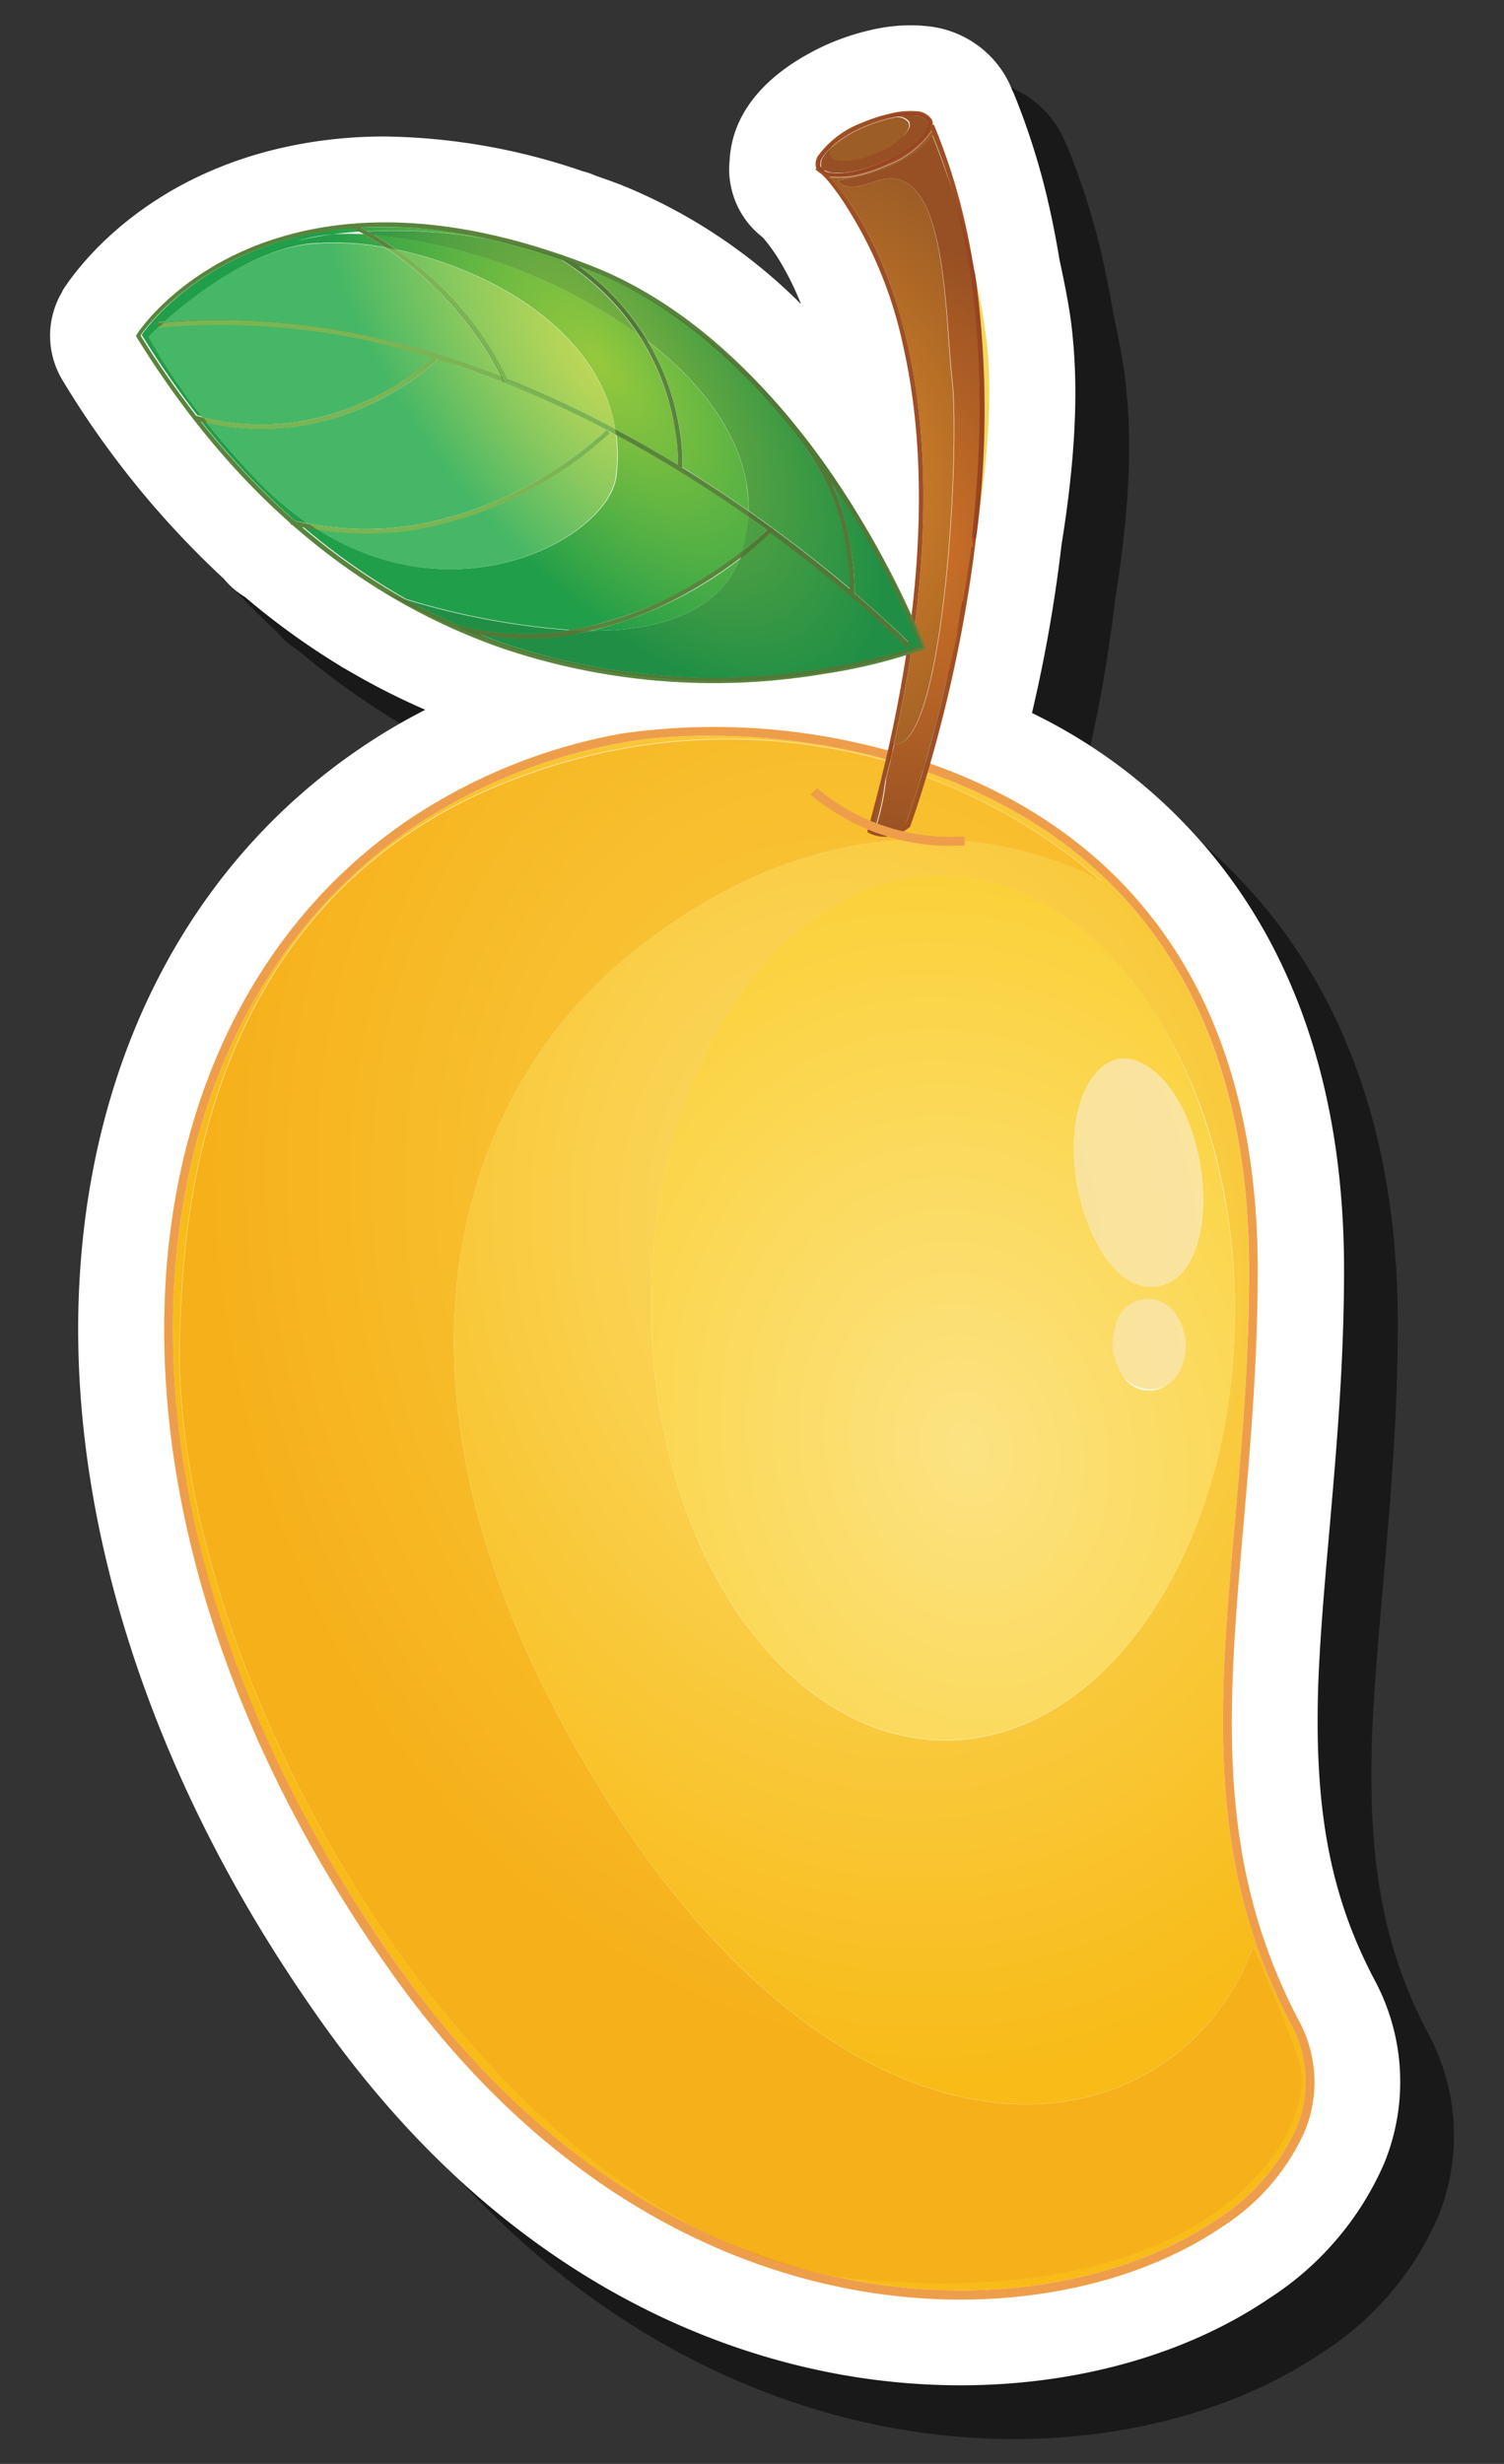 <svg id="Layer_1" data-name="Layer 1" xmlns="http://www.w3.org/2000/svg" xmlns:xlink="http://www.w3.org/1999/xlink" width="139.91" height="229.11" viewBox="0 0 139.91 229.11">
  <rect x="0" y="0" width="139.91" height="229.11" fill="#333333" stroke="none"/>
  <defs>
    <style>
      .cls-1 {
        opacity: 0.5;
      }

      .cls-2 {
        fill: #fff;
      }

      .cls-3 {
        fill: url(#radial-gradient);
      }

      .cls-4 {
        fill: #ee9e4a;
      }

      .cls-5 {
        fill: url(#radial-gradient-2);
      }

      .cls-6 {
        fill: #ec942c;
      }

      .cls-7 {
        fill: url(#radial-gradient-3);
      }

      .cls-8 {
        fill: url(#radial-gradient-4);
      }

      .cls-9 {
        fill: #9e4f24;
      }

      .cls-10 {
        fill: url(#radial-gradient-5);
      }

      .cls-11 {
        fill: url(#radial-gradient-6);
      }

      .cls-12 {
        fill: #984421;
      }

      .cls-13 {
        fill: url(#radial-gradient-7);
      }

      .cls-14 {
        fill: #f6d85b;
      }

      .cls-15 {
        fill: url(#radial-gradient-8);
      }

      .cls-16 {
        fill: #59843c;
      }

      .cls-17 {
        fill: #e6e41b;
      }

      .cls-18 {
        fill: url(#radial-gradient-9);
      }

      .cls-19 {
        fill: #517837;
      }

      .cls-20 {
        fill: url(#radial-gradient-10);
      }

      .cls-21 {
        fill: url(#radial-gradient-11);
      }

      .cls-22 {
        fill: #7bb553;
      }

      .cls-23 {
        fill: url(#radial-gradient-12);
      }

      .cls-24 {
        fill: url(#radial-gradient-13);
      }
    </style>
    <radialGradient id="radial-gradient" cx="1222.04" cy="3090.59" r="0.83" gradientTransform="matrix(20.95, 91.57, -72.74, 16.64, 199288.13, -163214.1)" gradientUnits="userSpaceOnUse">
      <stop offset="0" stop-color="#fbde70"/>
      <stop offset="1" stop-color="#f8bb18"/>
    </radialGradient>
    <radialGradient id="radial-gradient-2" cx="1222.03" cy="3090.59" r="0.83" gradientTransform="matrix(20.95, 91.57, -72.74, 16.64, 199288.16, -163213.94)" gradientUnits="userSpaceOnUse">
      <stop offset="0" stop-color="#fad047"/>
      <stop offset="1" stop-color="#f6b019"/>
    </radialGradient>
    <radialGradient id="radial-gradient-3" cx="1222.03" cy="3090.6" r="0.83" gradientTransform="matrix(20.95, 91.55, -72.72, 16.64, 199236.45, -163170.47)" gradientUnits="userSpaceOnUse">
      <stop offset="0" stop-color="#fce383"/>
      <stop offset="1" stop-color="#fac919"/>
    </radialGradient>
    <radialGradient id="radial-gradient-4" cx="962.41" cy="2947.39" r="0.83" gradientTransform="matrix(23.5, -2.74, 4.22, 35, -34976.65, -100477.86)" gradientUnits="userSpaceOnUse">
      <stop offset="0" stop-color="#db8727"/>
      <stop offset="1" stop-color="#9d5d26"/>
    </radialGradient>
    <radialGradient id="radial-gradient-5" cx="449.29" cy="1283.77" r="0.83" gradientTransform="matrix(6.22, -2.23, 1.2, 2.43, -4248.03, -2096.37)" xlink:href="#radial-gradient-4"/>
    <radialGradient id="radial-gradient-6" cx="449.29" cy="1283.76" r="0.83" gradientTransform="matrix(6.22, -2.23, 1.2, 2.43, -4248.03, -2096.37)" gradientUnits="userSpaceOnUse">
      <stop offset="0" stop-color="#d27528"/>
      <stop offset="1" stop-color="#975023"/>
    </radialGradient>
    <radialGradient id="radial-gradient-7" cx="961.48" cy="2947.09" r="0.83" gradientTransform="matrix(23.42, -2.73, 4.21, 34.89, -34841.44, -100148)" xlink:href="#radial-gradient-6"/>
    <radialGradient id="radial-gradient-8" cx="1322.09" cy="2894.29" r="0.83" gradientTransform="matrix(-27.34, -34.81, 16.51, -12.97, -11583.11, 83594.7)" gradientUnits="userSpaceOnUse">
      <stop offset="0" stop-color="#97c93d"/>
      <stop offset="1" stop-color="#219e49"/>
    </radialGradient>
    <radialGradient id="radial-gradient-9" cx="1322.09" cy="2894.29" r="0.83" gradientTransform="matrix(-27.34, -34.81, 16.51, -12.97, -11583.11, 83594.7)" gradientUnits="userSpaceOnUse">
      <stop offset="0" stop-color="#89b53f"/>
      <stop offset="1" stop-color="#208f45"/>
    </radialGradient>
    <radialGradient id="radial-gradient-10" cx="1322.09" cy="2894.29" r="0.83" xlink:href="#radial-gradient-9"/>
    <radialGradient id="radial-gradient-11" cx="1322.09" cy="2894.29" r="0.83" gradientTransform="matrix(-27.34, -34.81, 16.51, -12.97, -11583.11, 83594.7)" gradientUnits="userSpaceOnUse">
      <stop offset="0" stop-color="#c0d857"/>
      <stop offset="0.17" stop-color="#b1d459"/>
      <stop offset="0.51" stop-color="#8ac95e"/>
      <stop offset="0.97" stop-color="#4ab865"/>
      <stop offset="1" stop-color="#46b766"/>
    </radialGradient>
    <radialGradient id="radial-gradient-12" cx="1222.03" cy="3090.59" r="0.83" gradientTransform="matrix(20.95, 91.57, -72.74, 16.64, 199288.16, -163213.94)" gradientUnits="userSpaceOnUse">
      <stop offset="0.01" stop-color="#f8e299"/>
      <stop offset="0.98" stop-color="#fbe5a3"/>
    </radialGradient>
    <radialGradient id="radial-gradient-13" cx="1225.31" cy="3089.17" r="0.83" gradientTransform="matrix(25.04, 102.09, -78.91, 16.72, 213161.12, -176613.35)" xlink:href="#radial-gradient-12"/>
  </defs>
  <g>
    <path class="cls-1" d="M94.36,226.8a63.41,63.41,0,0,1-12.61-1.28C69.06,222.94,50.64,215.21,34.9,193c-.61-.86-1.2-1.72-1.78-2.57-14.48-21.32-21.84-44.79-20.74-66.08S22.74,85.3,38.48,74.6A56.08,56.08,0,0,1,44.56,71a66.5,66.5,0,0,1-7.33-3.74l-.36-.2-.46-.29a68.79,68.79,0,0,1-8.6-6.24,8,8,0,0,1-2-1.72A85.21,85.21,0,0,1,10.9,40.5l-.1-.17a8,8,0,0,1,0-8.23l.06-.11h0c1.47-2.29,8.18-11.37,23-13.76a43.61,43.61,0,0,1,6.93-.55,58.86,58.86,0,0,1,18.44,3.23,7.28,7.28,0,0,1,1.19.41c.78.27,1.57.55,2.38.86A50.3,50.3,0,0,1,79.51,33.27a26.5,26.5,0,0,0-2.18-4.34A17.71,17.71,0,0,0,76,27.12L75.86,27l-.17-.14a8,8,0,0,1-2.81-7,9.64,9.64,0,0,1,1.23-4.22c1.81-3.27,5.23-5.32,7.78-6.48l.16-.07a22.45,22.45,0,0,1,4-1.31,16.47,16.47,0,0,1,3.65-.43q.66,0,1.26.06a9.5,9.5,0,0,1,7.59,4.69l.22.41c.09.18.19.39.3.64,0,.07.23.51.25.57a65.55,65.55,0,0,1,3.26,10.39c.38,1.65.7,3.38,1,5.14.56,2.57,1,4.89,1.17,6.72.59,5.39.27,11.82-1,19.68A138.16,138.16,0,0,1,101,71.3a49.61,49.61,0,0,1,19.44,16.76c6.37,9.38,9.6,21.18,9.59,35.05,0,8.85-.74,17-1.37,24.28-.42,4.73-.81,9.21-1,13.47-.48,12.09,1,20.27,5.2,28.23a20,20,0,0,1,.9,17.08,28.4,28.4,0,0,1-10.7,12.55c-7.68,5.21-17.88,8.08-28.72,8.08Z"/>
    <path class="cls-2" d="M89.36,221.8a63.41,63.41,0,0,1-12.61-1.28C64.06,217.94,45.64,210.21,29.9,188c-.61-.86-1.2-1.72-1.78-2.57C13.64,164.15,6.28,140.68,7.38,119.39S17.74,80.3,33.48,69.6A56.08,56.08,0,0,1,39.56,66a66.5,66.5,0,0,1-7.33-3.74l-.36-.2-.46-.29a68.79,68.79,0,0,1-8.6-6.24,8,8,0,0,1-2-1.72A85.21,85.21,0,0,1,5.9,35.5l-.1-.17a8,8,0,0,1,0-8.23L5.83,27h0c1.47-2.29,8.18-11.37,23-13.76a43.61,43.61,0,0,1,6.93-.55,58.86,58.86,0,0,1,18.44,3.23,7.28,7.28,0,0,1,1.19.41c.78.27,1.57.55,2.38.86A50.3,50.3,0,0,1,74.51,28.27a26.5,26.5,0,0,0-2.18-4.34A17.71,17.71,0,0,0,71,22.12L70.86,22l-.17-.14a8,8,0,0,1-2.81-7,9.64,9.64,0,0,1,1.23-4.22c1.81-3.27,5.23-5.32,7.78-6.48l.16-.07a22.45,22.45,0,0,1,4-1.31,16.47,16.47,0,0,1,3.65-.43q.66,0,1.26.06a9.5,9.5,0,0,1,7.59,4.69l.22.41c.09.18.19.39.3.64,0,.07.23.51.25.57a65.55,65.55,0,0,1,3.26,10.39c.38,1.65.7,3.38,1,5.14.56,2.57,1,4.89,1.17,6.72.59,5.39.27,11.82-1,19.68A138.16,138.16,0,0,1,96,66.3a49.61,49.61,0,0,1,19.44,16.76c6.37,9.38,9.6,21.18,9.59,35.05,0,8.85-.74,17-1.37,24.28-.42,4.73-.81,9.21-1,13.47-.48,12.09,1,20.27,5.2,28.23a20,20,0,0,1,.9,17.08,28.4,28.4,0,0,1-10.7,12.55c-7.68,5.21-17.88,8.08-28.72,8.08Z"/>
    <g>
      <path class="cls-3" d="M82.4,70.57c-.28-.07-.82-.21-1.11-.27-9.72-2.45-18.91-2.11-23.49-1.22a51.45,51.45,0,0,0-19.36,7.84C25,86.05,17.14,101.47,16.19,119.84s5,39.74,19.23,60.65c.54.81,1.1,1.63,1.68,2.44C46,195.5,56.28,203.45,66.47,208c-11.64-5.52-22.4-16.12-30.93-28.68-12-17.68-19.52-39.18-18.8-55.79.32-7.3.62-40.06,31.82-51.38a54.9,54.9,0,0,1,34.06-1.38C82.68,70.64,82.34,70.7,82.4,70.57ZM68.63,150c-4.88-7.21-7.95-17.13-8.06-28.09-.2-22.2,11.78-40.28,26.78-40.42,7.57-.09,14.46,4.46,19.46,11.8s8,17.13,8.06,28.1c.2,22.2-11.79,40.28-26.78,40.44C80.52,161.87,73.63,157.32,68.63,150Zm39.5-62c-5.73-8.46-13.84-13.45-22-16.28a4.41,4.41,0,0,0-.25.43,52.81,52.81,0,0,1,16.6,9.79S81.84,69.5,58.21,89.06c-14.67,12.11-25.52,38.58-3.36,75.65,1.12,1.88,2.25,3.64,3.4,5.34,23.61,34.81,51.42,29.68,58.34,10.94,0,0,2.28,5,4.25,10.55s-6.65,23.42-40.5,20.39a40,40,0,0,1-5.06-.81c1.08.27,2.16.54,3.23.74,13.9,2.85,26.68-.06,34.61-5.44a19.74,19.74,0,0,0,7.46-8.55,11.18,11.18,0,0,0-.51-9.67c-5.71-10.83-6.67-21.39-6.21-32.69s2.33-23.42,2.34-37.41C116.21,105,113,95.23,108.13,88Z"/>
      <path class="cls-4" d="M57.73,68.67l.07.41c4.58-.89,13.77-1.23,23.49,1.22s20,7.59,26.84,17.7c4.91,7.23,8.08,17,8.07,30.1,0,14-1.89,26.09-2.34,37.41s.5,21.86,6.21,32.69a11.18,11.18,0,0,1,.51,9.67,19.74,19.74,0,0,1-7.46,8.55c-7.93,5.38-20.71,8.29-34.61,5.44S49.57,200.49,37.1,182.93c-.58-.81-1.14-1.63-1.68-2.44-14.2-20.91-20.17-42.27-19.23-60.65S25,86.05,38.44,76.92A51.45,51.45,0,0,1,57.8,69.08l-.07-.41-.07-.43a52.13,52.13,0,0,0-19.68,8c-13.7,9.31-21.66,25-22.61,43.58S20.44,159.92,34.73,181c.55.81,1.12,1.62,1.69,2.44,12.58,17.72,27.8,26.4,41.92,29.27s27.09-.05,35.25-5.58a20.52,20.52,0,0,0,7.77-8.91,12,12,0,0,0-.56-10.38c-5.6-10.67-6.56-21-6.11-32.28S117,132.18,117,118.1c0-13.27-3.21-23.19-8.22-30.56-7-10.33-17.47-15.59-27.33-18.06a60.75,60.75,0,0,0-23.83-1.24Z"/>
      <path class="cls-5" d="M102.44,81.94a52.81,52.81,0,0,0-16.6-9.79c-1,1.67-1.93,3.43-2.89,5.29l-.07.14-.15,0A3.24,3.24,0,0,1,81,76.24h0a5.17,5.17,0,0,0,.88-2.73v-.05l0,0s-.31-.46.76-2.65a54.9,54.9,0,0,0-34.06,1.38c-31.2,11.32-31.5,44.08-31.82,51.38-.72,16.61,6.82,38.11,18.8,55.79,8.53,12.56,19.29,23.16,30.93,28.68a58.82,58.82,0,0,0,8.81,3.12,40,40,0,0,0,5.06.81c33.85,3,42.46-14.8,40.5-20.39S116.59,181,116.59,181c-6.92,18.74-34.73,23.87-58.34-10.94-1.15-1.7-2.28-3.46-3.4-5.34-22.16-37.07-11.31-63.54,3.36-75.65C81.84,69.5,102.44,81.94,102.44,81.94Z"/>
      <path class="cls-6" d="M75.28,211.12A58.82,58.82,0,0,1,66.47,208,43.94,43.94,0,0,0,75.28,211.12Z"/>
      <path class="cls-7" d="M104.52,128a4.52,4.52,0,0,1-.46-3.84,3.29,3.29,0,0,1,3.07-2.44,3,3,0,0,1,2.25,1.38,3.8,3.8,0,0,1,.57,1.36c.52,2.3-.79,4.94-3.17,4.83A2.76,2.76,0,0,1,104.52,128Zm-1.81-11.25a18.71,18.71,0,0,1-2.79-10.13c0-4.59,1.88-7.73,4.14-8.14,1.63-.27,3.53.86,5.07,3.1a14.56,14.56,0,0,1,1.58,3.16c2.26,6.18,1.39,14.11-3,14.86C105.82,119.93,104.06,118.74,102.71,116.75Zm4.1-23.49c-5-7.34-11.89-11.89-19.46-11.8-15,.14-27,18.22-26.78,40.42.11,11,3.18,20.88,8.06,28.09s11.89,11.9,19.46,11.83c15-.16,27-18.24,26.78-40.44C114.77,110.39,111.69,100.47,106.81,93.26Z"/>
      <g>
        <path class="cls-8" d="M84.12,76.53a2.43,2.43,0,0,1-1.22.71,3,3,0,0,1-1.54-.1,22.43,22.43,0,0,0,1-4.7c-.39,1.54-.79,3.1-1.25,4.7a3,3,0,0,0,1.73.16v0a3.53,3.53,0,0,0,1.44-.72c.06-.16.2-.59.44-1.27a130.26,130.26,0,0,0,4.08-15.64C86.65,69.12,84.12,76.53,84.12,76.53Zm2.44-64.17a8.94,8.94,0,0,1-4.09,3.05,14.07,14.07,0,0,1-2.6.89,7.84,7.84,0,0,1-2.41.2l-.24,0c1.63,1.78,5.2,6.57,7.21,15.52,1.89,8.41,2.42,20.46-1.27,37.17a.77.77,0,0,0,.4,0c4.31-1,5.71-27.55,5-33.77S88.15,15.3,82,16.7a4.65,4.65,0,0,0-.7.21c-.41.15-.77.24-1.09.33-1.9.44-2.26-.45-2.26-.45.53-.09,1-.2,1.49-.29,5.8-1.31,7.32-3.89,7.32-3.89.71,1.7,1.37,3.57,2,5.49a54.12,54.12,0,0,0-2-6Z"/>
        <path class="cls-9" d="M76.24,15.77l.13-.15S81.76,20.18,84.43,32C86.61,41.72,87,56.3,81.1,77.33l-.19-.07.1-.18,0,0a2.87,2.87,0,0,0,1.85.18,3.25,3.25,0,0,0,1.48-.77l.13.16-.19-.07s.17-.45.46-1.31c2-6,9.79-31.55,4.65-54.36a58.1,58.1,0,0,0-2.84-9l.19-.09.07.2L76.32,16l-.08-.21.13-.15-.13.15-.07-.2,10.7-4,.08.18a56.58,56.58,0,0,1,2.86,9.11c5.9,26.24-5.12,55.9-5.12,55.9l0,.07,0,0a4.05,4.05,0,0,1-1.67.88,3.23,3.23,0,0,1-2.18-.27l-.13-.07,0-.16C86.57,56.26,86.2,41.72,84,32.1a39,39,0,0,0-5-12.48A23.49,23.49,0,0,0,77,16.79c-.27-.29-.48-.52-.63-.65L76.16,16l-.06-.05-.27-.22.34-.14Z"/>
        <path class="cls-10" d="M82.88,11l.42-.09a1.33,1.33,0,0,1,1.19.45c.42.7-.88,2-2.91,2.9a8.54,8.54,0,0,1-1.83.61c-1.26.29-2.29.2-2.58-.28a.77.77,0,0,1,.09-.81,10.82,10.82,0,0,1,3.09-1.94h0A13.62,13.62,0,0,1,82.88,11Z"/>
        <path class="cls-9" d="M86.47,11.14l.18-.09a1.53,1.53,0,0,1,.11.27,1.59,1.59,0,0,1-.2,1,8.94,8.94,0,0,1-4.09,3.05,14.07,14.07,0,0,1-2.6.89,7.84,7.84,0,0,1-2.41.2A1.81,1.81,0,0,1,76,15.8a1.21,1.21,0,0,1-.11-.3,1.41,1.41,0,0,1,.2-1,9,9,0,0,1,4.08-3.08h0a15.48,15.48,0,0,1,2.61-.85,7.57,7.57,0,0,1,2.4-.23,1.78,1.78,0,0,1,1.46.72l-.18.09-.18.11a1.44,1.44,0,0,0-1.15-.49,7,7,0,0,0-2.26.2,13.62,13.62,0,0,0-2.53.84h0a10.68,10.68,0,0,0-3.09,1.94,4,4,0,0,0-.8.95,1.06,1.06,0,0,0-.15.72l0,.16a1.46,1.46,0,0,0,1.14.52,7.14,7.14,0,0,0,2.28-.2A14.47,14.47,0,0,0,82.3,15a11.67,11.67,0,0,0,3.1-1.92,3.62,3.62,0,0,0,.78-.95,1.07,1.07,0,0,0,.17-.75l-.06-.16Z"/>
        <path class="cls-11" d="M83.3,10.87a6.05,6.05,0,0,1,1.84-.11,1.44,1.44,0,0,1,1.15.49l.18-.11-.18.11.06.16a1.07,1.07,0,0,1-.17.75,3.62,3.62,0,0,1-.78.95A11.67,11.67,0,0,1,82.3,15a14.47,14.47,0,0,1-2.52.86h0a7,7,0,0,1-2.26.2,1.46,1.46,0,0,1-1.14-.52l0-.16a1.06,1.06,0,0,1,.15-.72,4,4,0,0,1,.8-.95h0a.77.77,0,0,0-.09.81c.29.48,1.32.57,2.58.28a8.54,8.54,0,0,0,1.83-.61c2-.88,3.33-2.2,2.91-2.9A1.33,1.33,0,0,0,83.3,10.87Z"/>
        <path class="cls-12" d="M82.85,10.76c1.77-.41,3.22-.3,3.62.38.58,1-1.25,2.83-4.08,4.09a14.36,14.36,0,0,1-2.57.86c-1.78.41-3.23.27-3.63-.41s.4-1.83,1.92-2.87a3.53,3.53,0,0,0-.85.93h0a4,4,0,0,0-.8.95,1.06,1.06,0,0,0-.15.72l0,.16a1.46,1.46,0,0,0,1.14.52,7,7,0,0,0,2.26-.2h0A14.47,14.47,0,0,0,82.3,15a11.67,11.67,0,0,0,3.1-1.92,3.62,3.62,0,0,0,.78-.95,1.07,1.07,0,0,0,.17-.75l-.06-.16.18-.11-.18.11a1.44,1.44,0,0,0-1.15-.49,6.05,6.05,0,0,0-1.84.11,5.72,5.72,0,0,0-1.4.16,1.41,1.41,0,0,0-.32.09A9.39,9.39,0,0,1,82.85,10.76Z"/>
        <path class="cls-13" d="M86.72,12.61c.71,1.7,1.37,3.57,2,5.49.26.95.5,1.88.72,2.83,2.2,9.79,2,20.1,1,29.11a3.46,3.46,0,0,0,.11.82h-.22v.2s-.14,1.17-.72,4.75c-.21,1.33-.45,2.62-.7,3.84-2.19,9.47-4.72,16.88-4.72,16.88a2.43,2.43,0,0,1-1.22.71,3,3,0,0,1-1.54-.1,22.43,22.43,0,0,0,1-4.7c.27-1.1.53-2.21.77-3.27a.77.77,0,0,0,.4,0c4.31-1,5.71-27.55,5-33.77S88.15,15.3,82,16.7a4.65,4.65,0,0,0-.7.21c-.41.15-.77.24-1.09.33-1.9.44-2.26-.45-2.26-.45.53-.09,1-.2,1.49-.29C85.2,15.19,86.72,12.61,86.72,12.61Z"/>
        <path class="cls-14" d="M90.69,25.61a60.65,60.65,0,0,1,1.11,6.21c.58,5.25,0,11.55-1,17.79A91.53,91.53,0,0,0,90.69,25.61Z"/>
        <path class="cls-12" d="M82.39,72.44c.27-1.1.53-2.21.77-3.27a2.8,2.8,0,0,1-.31-.09S82.66,70.66,82.39,72.44Zm6.45-12.79c.26-1.11.52-2.26.77-3.44,0-.13,0-.27-.07-.4C89.31,57.14,89.09,58.43,88.84,59.65Zm.57-38.72c2.2,9.79,2,20.1,1,29.11a1.75,1.75,0,0,1,.39,0c0-.16.06-.32.07-.46a91.53,91.53,0,0,0-.14-24c-.52-2.38-1.21-5-2-7.51C89,19.05,89.19,20,89.41,20.93Z"/>
        <g>
          <path class="cls-15" d="M28.62,48.66a30.76,30.76,0,0,1-4.77-4.09c-1.77-1.85-3.31-3.64-4.6-5.24l-.52-.14a71.12,71.12,0,0,0,8.7,9.23C27.82,48.51,28.23,48.6,28.62,48.66ZM35.85,23c-.64-.41-1.32-.84-2-1.22a25.18,25.18,0,0,0-2.9,0,32.6,32.6,0,0,0-3.24.61,17.45,17.45,0,0,1,3.24-.61c.73-.09,1.58-.18,2.53-.25-.21-.13-.43-.24-.65-.36h0c-.92.09-1.8.18-2.65.32-11.22,1.83-16.36,8.7-17,9.65a89.27,89.27,0,0,0,5.16,7.46l.54.14a53.61,53.61,0,0,1-5-7.46s.32-.34.93-.91h-.07l0-.4.62-.07c2.51-2.26,7.93-6.58,13.34-7.24A26.34,26.34,0,0,1,35.85,23Zm9.78-.75a43.82,43.82,0,0,0-12.05-1.08l.64.34A48.18,48.18,0,0,1,45.63,22.26ZM62.8,40a22.91,22.91,0,0,0-3.45-8.91,51,51,0,0,0-24.61-9.27c.75.46,1.47.91,2.13,1.38,8.93,1.86,18.88,7.64,20.36,16.68,2,1.09,4,2.22,5.83,3.35v-.05c0-.15,0-.4,0-.7A19.89,19.89,0,0,0,62.8,40Zm6,12A37.5,37.5,0,0,1,55,58.66C61,58.66,66.7,57.12,68.79,52Zm.81-4c-1.93-1.35-4-2.76-6.27-4.13-1.91-1.18-3.92-2.36-6-3.49a15.33,15.33,0,0,1,0,3.94c-.75,5.54-14.5,13.31-27.77,4.9-.46-.09-.93-.16-1.41-.27a61.76,61.76,0,0,0,9.64,6.76,69.76,69.76,0,0,0,15.34,2.87l0,0a36.14,36.14,0,0,0,16-7.35,10.68,10.68,0,0,0,.42-1.83A12.87,12.87,0,0,0,69.6,48Zm-.15-2.89c-.83-5.07-4.38-9.63-9.18-13.36a23.54,23.54,0,0,1,2.95,8.16h0a17.9,17.9,0,0,1,.26,3.5h-.07c2.2,1.36,4.28,2.74,6.21,4.09A14.62,14.62,0,0,0,69.45,45.14Z"/>
          <path class="cls-16" d="M85.81,60.13l-.07-.19-.62.21a53.06,53.06,0,0,1-8.51,2A61.63,61.63,0,0,1,47,59.9c-11.51-4-23.78-12.3-34-28.82l-.18.11.18.11.06-.09c.57-.83,5.71-7.84,17-9.67,6.22-1,14.31-.45,24.56,3.5s18,12.77,23.17,20.57A86.48,86.48,0,0,1,83.7,55.85c.64,1.31,1.12,2.42,1.44,3.17s.48,1.2.48,1.2l.19-.09-.07-.19.07.19.2-.07a83.35,83.35,0,0,0-7.77-14.67C73.06,37.56,65.29,28.7,54.87,24.66s-18.48-4.55-24.78-3.53c-12.25,2-17.36,9.9-17.38,10l-.07.11.07.11c10.23,16.59,22.58,25,34.2,29a61.6,61.6,0,0,0,29.77,2.31,50.53,50.53,0,0,0,9.2-2.26l.2-.07-.07-.2Z"/>
          <path class="cls-16" d="M84.65,59.88S51.76,26.26,14.63,30l0,.4C33.09,28.55,50.52,36,63.33,43.9A130.5,130.5,0,0,1,78.66,55c1.82,1.56,3.24,2.85,4.21,3.76.49.45.86.81,1.11,1.06s.37.36.37.36Z"/>
          <path class="cls-16" d="M71.39,49.23l-.35.32c-1.59,1.49-8.61,7.55-18,9a24.9,24.9,0,0,1-10.42-.43l-.1.41A26.24,26.24,0,0,0,53.15,59c10.84-1.77,18.52-9.5,18.53-9.5Z"/>
          <path class="cls-16" d="M56.43,40l-.33.32a35.91,35.91,0,0,1-17.46,8.52,28.67,28.67,0,0,1-11.5-.47l-.1.4a28.71,28.71,0,0,0,11.65.48,36.09,36.09,0,0,0,18-8.95Z"/>
          <path class="cls-16" d="M40.56,33l-.23.2a24.85,24.85,0,0,1-12.38,6,22.67,22.67,0,0,1-9.67-.54l-.11.41A23.31,23.31,0,0,0,28,39.6a25.4,25.4,0,0,0,12.84-6.28l-.29-.3Z"/>
          <path class="cls-16" d="M47.24,35.4S43.76,26.47,33,20.86l-.19.36a32.62,32.62,0,0,1,11,9.25,25,25,0,0,1,2.34,3.64c.25.45.42.81.53,1.06s.17.38.17.38Z"/>
          <path class="cls-16" d="M63.48,43.44a17.9,17.9,0,0,0-.26-3.5,23.18,23.18,0,0,0-11-16.27L52,24A22.72,22.72,0,0,1,62.8,40a19.89,19.89,0,0,1,.26,2.48c0,.3,0,.55,0,.7v.23Z"/>
          <path class="cls-16" d="M79.5,55.13A25.05,25.05,0,0,0,79.14,51a21.16,21.16,0,0,0-3.87-9.63l-.33.25a21,21,0,0,1,3.8,9.45A25,25,0,0,1,79.05,54c0,.36,0,.63,0,.83v.3Z"/>
          <path class="cls-17" d="M36,55.22l-.12-.09h0ZM79.29,47a68.23,68.23,0,0,0-5.15-7.26c1.51,1.87,2.88,3.77,4.1,5.63C78.6,45.93,79,46.49,79.29,47Z"/>
          <path class="cls-18" d="M53.06,58.61a69.76,69.76,0,0,1-15.34-2.87c1.65.9,3.3,1.72,4.94,2.44v0A25.5,25.5,0,0,0,53.06,58.61Zm18.28-9.34c-.56-.4-1.14-.83-1.74-1.24a12.87,12.87,0,0,1-.13,1.38,10.68,10.68,0,0,1-.42,1.83,23.16,23.16,0,0,0,2-1.69Zm7.4,1.84a21,21,0,0,0-3.8-9.45l.1-.07C70,35,63.25,28.37,54.72,25l-1-.36a23.37,23.37,0,0,1,6.57,7.1c4.8,3.73,8.35,8.29,9.18,13.36a14.62,14.62,0,0,1,.17,2.39c3.8,2.67,7,5.2,9.47,7.28,0-.18,0-.47,0-.81a25,25,0,0,0-.31-2.89ZM85.55,60c-.08-.2-.21-.52-.41-1-.32-.75-.8-1.86-1.44-3.17a86.48,86.48,0,0,0-5.81-10.24c-.21-.31-.42-.63-.65-1A24.16,24.16,0,0,1,79.14,51a25.05,25.05,0,0,1,.36,4.09h-.06c3.34,2.85,5.21,4.75,5.21,4.75l-.3.29s-.12-.13-.37-.36-.62-.61-1.11-1.06c-1-.91-2.39-2.2-4.21-3.76s-4.26-3.48-7-5.49v0A35.1,35.1,0,0,1,68.79,52C66.7,57.12,61,58.66,55,58.66c-.6.13-1.21.24-1.82.36a26.33,26.33,0,0,1-8.5,0c.8.31,1.59.61,2.38.88a61.63,61.63,0,0,0,29.58,2.28,53.06,53.06,0,0,0,8.51-2A3.11,3.11,0,0,0,85.55,60Z"/>
          <path class="cls-19" d="M42.66,58.18c-1.64-.72-3.29-1.54-4.94-2.44-1-.32-1.68-.54-1.83-.61l.12.09a68.1,68.1,0,0,0,6.61,3.16Zm43.15,2h0A86.55,86.55,0,0,0,79.29,47c-.34-.53-.69-1.09-1.05-1.63-1.22-1.86-2.59-3.76-4.1-5.63A49.24,49.24,0,0,0,53.35,24.41l.35.27,1,.36C63.25,28.37,70,35,75,41.59l.23-.18a16.29,16.29,0,0,1,2,3.25c.23.32.44.64.65,1A86.48,86.48,0,0,1,83.7,55.85c.64,1.31,1.12,2.42,1.44,3.17.2.47.33.79.41,1a3.11,3.11,0,0,1-.43.14,53.06,53.06,0,0,1-8.51,2A61.63,61.63,0,0,1,47,59.9c-.79-.27-1.58-.57-2.38-.88l-.89-.18C67.17,68.08,85.81,60.13,85.81,60.13Z"/>
          <path class="cls-19" d="M84.65,59.88s-1.87-1.9-5.21-4.75h-.35v-.32c-2.47-2.08-5.67-4.61-9.47-7.28a4.35,4.35,0,0,1,0,.5c.6.41,1.18.84,1.74,1.24l0,0,.28.27c2.73,2,5.08,3.89,7,5.49s3.24,2.85,4.21,3.76c.49.45.86.81,1.11,1.06s.37.36.37.36Z"/>
          <path class="cls-19" d="M55,58.66c-.63,0-1.27,0-1.91,0a25.5,25.5,0,0,1-10.4-.45v0l0,.2c.38.16.75.32,1.14.46l.89.18a26.33,26.33,0,0,0,8.5,0C53.76,58.9,54.37,58.79,55,58.66Zm16.71-9.14v0l-.28-.27,0,0-.3.28a23.16,23.16,0,0,1-2,1.69c-.08.25-.17.5-.26.75A35.1,35.1,0,0,0,71.68,49.52Z"/>
          <path class="cls-20" d="M59.35,31.1a23.42,23.42,0,0,0-7.24-7,63.33,63.33,0,0,0-6.48-1.83,48.18,48.18,0,0,0-11.41-.74l.52.31A51,51,0,0,1,59.35,31.1Z"/>
          <path class="cls-19" d="M52.11,24.09,52,24l.05-.09a47.35,47.35,0,0,0-6.39-1.68A63.33,63.33,0,0,1,52.11,24.09Z"/>
          <path class="cls-19" d="M60.27,31.78a23.37,23.37,0,0,0-6.57-7.1l-.35-.27L52,23.94,52,24l.14.06a23.42,23.42,0,0,1,7.24,7Z"/>
          <path class="cls-19" d="M79.14,51a24.16,24.16,0,0,0-1.9-6.38,16.29,16.29,0,0,0-2-3.25l-.23.18-.1.07a21,21,0,0,1,3.8,9.45h0A25,25,0,0,1,79.05,54c0,.34,0,.63,0,.81v.32h.41A25.05,25.05,0,0,0,79.14,51Z"/>
          <path class="cls-21" d="M40.32,33.25a65.25,65.25,0,0,0-25.58-2.83c-.61.57-.93.91-.93.91a53.61,53.61,0,0,0,5,7.46,22.66,22.66,0,0,0,9.11.4A25.28,25.28,0,0,0,40.32,33.25ZM46.6,35c-.11-.23-.26-.54-.45-.88a25,25,0,0,0-2.34-3.64,32.47,32.47,0,0,0-8-7.46,26.34,26.34,0,0,0-7.26-.3c-5.41.66-10.83,5-13.34,7.24C26.35,29,37.07,31.26,46.6,35Zm10.7,5.42a102.51,102.51,0,0,0-10.44-4.88v0c-2-.77-4-1.49-6.07-2.15A25.26,25.26,0,0,1,28,39.6a23.6,23.6,0,0,1-8.76-.27c1.29,1.6,2.83,3.39,4.6,5.24a30.76,30.76,0,0,0,4.77,4.09,28.27,28.27,0,0,0,10,.16A35.91,35.91,0,0,0,56.1,40.3a4.32,4.32,0,0,0,.31-.32l.3.3a36.09,36.09,0,0,1-18,8.95,29.2,29.2,0,0,1-9.2,0c13.27,8.41,27,.64,27.77-4.9A15.33,15.33,0,0,0,57.3,40.41Zm-.07-.52c-1.48-9-11.43-14.82-20.36-16.68a30.51,30.51,0,0,1,10.29,12A102.57,102.57,0,0,1,57.23,39.89Z"/>
          <path class="cls-22" d="M46.84,35.53a2.4,2.4,0,0,0-.16-.36L46.6,35c-9.53-3.73-20.25-6-31.35-5-.18.18-.35.31-.51.47a65.25,65.25,0,0,1,25.58,2.83v0l.23-.2h0l.29.3-.08.06C42.84,34,44.88,34.76,46.84,35.53Zm10.39,4.39v0a102.57,102.57,0,0,0-10.07-4.67,1,1,0,0,1,.08.18l-.38.13A102.51,102.51,0,0,1,57.3,40.41C57.27,40.26,57.25,40.07,57.23,39.92Z"/>
          <path class="cls-22" d="M56.71,40.28l-.28-.3-.33.32a35.91,35.91,0,0,1-17.46,8.52,28.27,28.27,0,0,1-10-.16l.87.59a29.2,29.2,0,0,0,9.2,0A36.09,36.09,0,0,0,56.71,40.28Z"/>
          <path class="cls-22" d="M40.85,33.32l-.29-.3h0l-.23.2v0A25.28,25.28,0,0,1,28,39.19a22.66,22.66,0,0,1-9.11-.4l.41.54A23.6,23.6,0,0,0,28,39.6a25.26,25.26,0,0,0,12.76-6.22Z"/>
          <path class="cls-22" d="M47.24,35.4a1,1,0,0,0-.08-.18,30.51,30.51,0,0,0-10.29-12l-1-.2a32.47,32.47,0,0,1,8,7.46,25,25,0,0,1,2.34,3.64c.19.34.34.65.45.88l.08.18a2.4,2.4,0,0,1,.16.36v0Z"/>
        </g>
      </g>
      <path class="cls-23" d="M109.13,101.58c-1.54-2.24-3.44-3.37-5.07-3.1-2.26.41-4.11,3.55-4.14,8.14a18.71,18.71,0,0,0,2.79,10.13c1.35,2,3.11,3.18,5,2.85,4.37-.75,5.24-8.68,3-14.86A14.56,14.56,0,0,0,109.13,101.58Z"/>
      <path class="cls-24" d="M109.49,122.38a3.09,3.09,0,0,0-5.76,1.05,5.15,5.15,0,0,0,.58,4.27,3.19,3.19,0,0,0,2.5,1.48c2.6.19,4-2.71,3.34-5.28A4.47,4.47,0,0,0,109.49,122.38Z"/>
      <path class="cls-4" d="M75.39,73.87a20.16,20.16,0,0,0,14.37,4.74l-.05-.83a19.7,19.7,0,0,1-10.1-2.08A20.79,20.79,0,0,1,76.89,74c-.3-.22-.54-.42-.7-.56s-.13-.11-.17-.16l0,0Z"/>
    </g>
  </g>
</svg>

